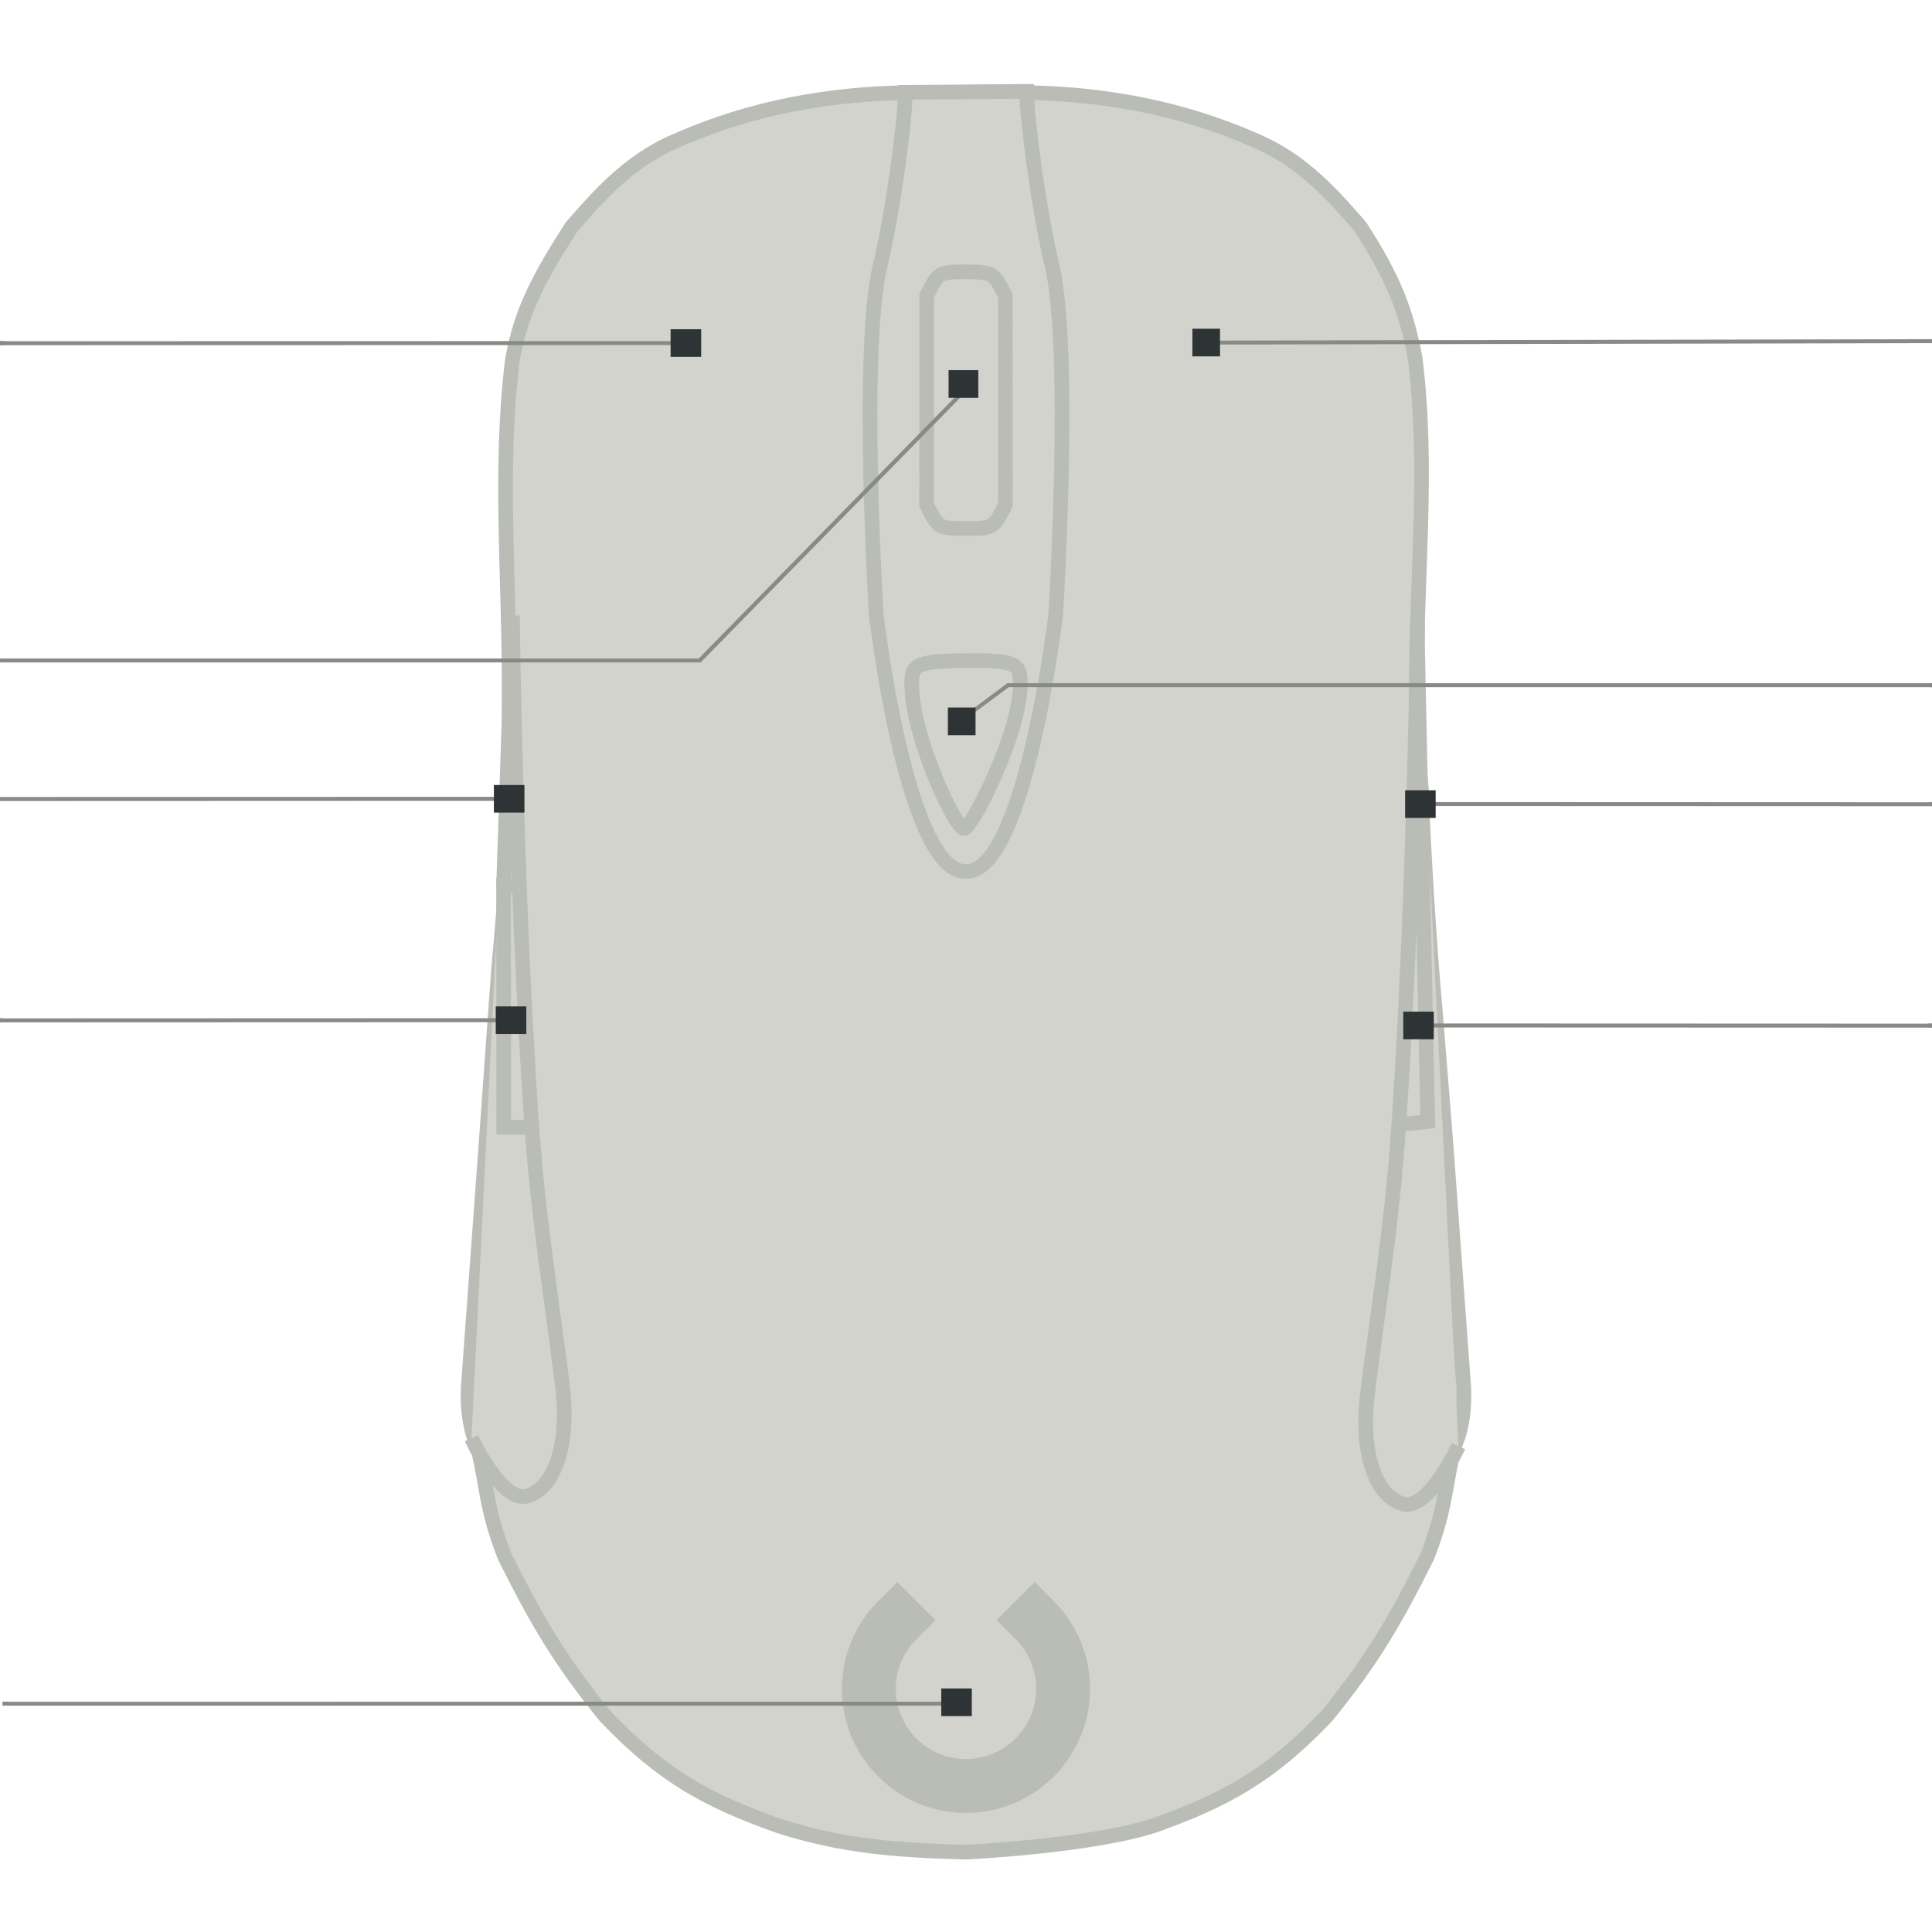 <?xml version="1.0" encoding="UTF-8" standalone="no"?>
<!-- Created with Inkscape (http://www.inkscape.org/) -->

<svg
   xmlns:dc="http://purl.org/dc/elements/1.1/"
   xmlns:cc="http://creativecommons.org/ns#"
   xmlns:rdf="http://www.w3.org/1999/02/22-rdf-syntax-ns#"
   xmlns:svg="http://www.w3.org/2000/svg"
   xmlns="http://www.w3.org/2000/svg"
   xmlns:sodipodi="http://sodipodi.sourceforge.net/DTD/sodipodi-0.dtd"
   xmlns:inkscape="http://www.inkscape.org/namespaces/inkscape"
   width="490"
   height="490"
   viewBox="0 0 129.646 129.646"
   version="1.1"
   id="svg8"
   sodipodi:docname="steelseries-senseiraw.svg"
   inkscape:version="0.92.3 (2405546, 2018-03-11)">
  <defs
     id="defs2" />
  <sodipodi:namedview
     id="base"
     pagecolor="#ffffff"
     bordercolor="#666666"
     borderopacity="1.0"
     inkscape:pageopacity="0.0"
     inkscape:pageshadow="2"
     inkscape:zoom="1.4986862"
     inkscape:cx="165.23651"
     inkscape:cy="233.05714"
     inkscape:document-units="px"
     inkscape:current-layer="layer1"
     inkscape:document-rotation="0"
     showgrid="true"
     showguides="false"
     inkscape:window-width="1920"
     inkscape:window-height="1149"
     inkscape:window-x="0"
     inkscape:window-y="0"
     inkscape:window-maximized="1"
     showborder="true"
     inkscape:guide-bbox="true"
     units="px"
     inkscape:snap-global="false"
     inkscape:measure-start="0,0"
     inkscape:measure-end="0,0">
    <inkscape:grid
       type="xygrid"
       id="grid78" />
    <sodipodi:guide
       position="58.723,112.407"
       orientation="0,1"
       id="guide79"
       inkscape:locked="false" />
    <sodipodi:guide
       position="39.612,100.544"
       orientation="0,1"
       id="guide81"
       inkscape:locked="false" />
    <sodipodi:guide
       position="51.756,88.615"
       orientation="0,1"
       id="guide83"
       inkscape:locked="false" />
    <sodipodi:guide
       position="57.778,76.729"
       orientation="0,1"
       id="guide85"
       inkscape:locked="false" />
    <sodipodi:guide
       position="45.047,64.796"
       orientation="0,1"
       inkscape:locked="false"
       id="guide87" />
    <sodipodi:guide
       position="57.647,52.899"
       orientation="0,1"
       id="guide89"
       inkscape:locked="false" />
    <sodipodi:guide
       position="64.733,142.094"
       orientation="1,0"
       id="guide913"
       inkscape:locked="false" />
    <sodipodi:guide
       position="-45.463,31.805"
       orientation="0,1"
       inkscape:locked="false"
       id="guide944" />
  </sodipodi:namedview>
  <g
     inkscape:groupmode="layer"
     id="layer1"
     inkscape:label="Image"
     style="display:none"
     sodipodi:insensitive="true" />
  <g
     inkscape:groupmode="layer"
     id="Device"
     inkscape:label="Device"
     style="display:inline;opacity:1"
     transform="translate(0,-167.354)">
    <path
       style="display:inline;fill:#d3d3ce;fill-opacity:1;fill-rule:evenodd;stroke:#babdb6;stroke-width:0.986;stroke-linecap:butt;stroke-linejoin:miter;stroke-miterlimit:4;stroke-dasharray:none;stroke-opacity:1"
       d="m 61.119,173.572 c -6.813,0.066 -11.972,1.521 -16.073,3.373 -2.887,1.312 -4.888,3.55 -6.681,5.622 -2.216,3.434 -3.375,5.636 -3.971,8.864 -0.919,7.494 -0.195,14.473 -0.226,22.622 -0.044,2.921 0.321,3.991 0.095,6.284 -0.132,4.051 -0.413,7.822 -0.794,11.906 l -0.86,11.972 -1.191,16.272 c -0.025,0.943 -1e-6,1.654 0.198,2.58 0.172,0.84 0.352,1.032 0.463,1.521 0.595,2.403 0.529,3.996 1.786,7.21 2.117,4.233 3.605,6.846 6.747,10.716 3.859,4.068 6.929,5.677 11.576,7.342 4.293,1.39 7.92,1.658 12.634,1.786 0,0 8.341,-0.399 12.634,-1.79 4.647,-1.665 7.717,-3.274 11.576,-7.342 3.142,-3.87 4.63,-6.482 6.747,-10.716 1.257,-3.214 1.191,-4.807 1.786,-7.21 0.111,-0.49 0.291,-0.681 0.463,-1.521 0.198,-0.926 0.223,-1.637 0.198,-2.58 l -1.191,-16.272 -0.718,-8.99 c -0.38,-4.085 -0.803,-10.837 -0.936,-14.889 -0.226,-2.293 -0.287,-3.362 -0.331,-6.284 -0.031,-8.149 0.836,-15.128 -0.084,-22.622 -0.595,-3.227 -1.471,-5.429 -3.687,-8.864 -1.793,-2.073 -3.793,-4.311 -6.681,-5.622 -4.101,-1.852 -9.26,-3.307 -16.073,-3.373 -3.028,-0.092 -5.295,0.05 -7.408,0.004 z"
       id="path926"
       inkscape:connector-curvature="0"
       sodipodi:nodetypes="ccccccccccccccccccccccccccccccc" />
    <path
       id="path5205"
       style="display:inline;opacity:1;vector-effect:none;fill:#d3d3ce;fill-opacity:1;fill-rule:evenodd;stroke:#babdb6;stroke-width:0.986;stroke-linecap:butt;stroke-linejoin:miter;stroke-miterlimit:4;stroke-dasharray:none;stroke-dashoffset:0;stroke-opacity:1;paint-order:markers fill stroke"
       d="m 68.894,173.486 c 0.017,1.975 0.845,8.147 1.685,11.602 1.369,5.633 0.267,23.47 0.267,23.47 0,0 -2.042,17.373 -6.023,17.272 -3.981,0.163 -6.023,-17.209 -6.023,-17.209 0,0 -1.102,-17.838 0.267,-23.47 0.84,-3.454 1.668,-9.627 1.685,-11.602 z"
       inkscape:connector-curvature="0"
       sodipodi:nodetypes="cscccscc" />
    <path
       style="display:inline;opacity:1;vector-effect:none;fill:#d3d3ce;fill-opacity:1;stroke:#babdb6;stroke-width:0.986;stroke-linecap:butt;stroke-linejoin:miter;stroke-miterlimit:4;stroke-dasharray:none;stroke-dashoffset:0;stroke-opacity:1"
       d="m 64.695,222.949 c -0.607,-0.009 -3.441,-6.066 -3.514,-9.56 -0.03,-1.421 0.177,-1.667 3.592,-1.705 3.504,-0.04 3.703,0.226 3.695,1.628 -0.018,3.267 -3.27,9.645 -3.772,9.638 z"
       id="button7"
       inkscape:connector-curvature="0"
       sodipodi:nodetypes="sssss"
       mask="none"
       clip-path="none" />
    <path
       style="display:inline;opacity:1;vector-effect:none;fill:#d3d3ce;fill-opacity:1;stroke:#babdb6;stroke-width:0.986;stroke-linecap:butt;stroke-linejoin:miter;stroke-miterlimit:4;stroke-dasharray:none;stroke-dashoffset:0;stroke-opacity:1"
       d="m 95.122,209.189 c 0,0 -0.197,17.712 -1.242,33.444 -0.484,7.287 -1.492,12.976 -2.131,18.393 -0.455,3.86 0.581,6.737 2.373,7.245 1.728,0.49 3.747,-3.872 3.747,-3.872"
       id="path4742"
       inkscape:connector-curvature="0"
       sodipodi:nodetypes="csssc" />
    <path
       sodipodi:nodetypes="csssc"
       inkscape:connector-curvature="0"
       id="path4744"
       d="m 34.385,208.661 c 0,0 0.197,17.712 1.242,33.444 0.484,7.287 1.492,12.976 2.131,18.393 0.455,3.86 -0.581,6.737 -2.373,7.245 -1.728,0.49 -3.747,-3.872 -3.747,-3.872"
       style="display:inline;opacity:1;vector-effect:none;fill:#d3d3ce;fill-opacity:1;stroke:#babdb6;stroke-width:0.986;stroke-linecap:butt;stroke-linejoin:miter;stroke-miterlimit:4;stroke-dasharray:none;stroke-dashoffset:0;stroke-opacity:1" />
    <path
       style="display:inline;opacity:1;vector-effect:none;fill:none;fill-opacity:1;stroke:#babdb6;stroke-width:0.986;stroke-linecap:butt;stroke-linejoin:miter;stroke-miterlimit:4;stroke-dasharray:none;stroke-dashoffset:0;stroke-opacity:1"
       d="m 33.794,226.799 0.595,-18.079"
       id="path58"
       inkscape:connector-curvature="0"
       sodipodi:nodetypes="cc" />
    <path
       style="display:inline;opacity:1;vector-effect:none;fill:none;fill-opacity:1;stroke:#babdb6;stroke-width:0.986;stroke-linecap:butt;stroke-linejoin:miter;stroke-miterlimit:4;stroke-dasharray:none;stroke-dashoffset:0;stroke-opacity:1"
       d="m 35.72,242.999 -1.918,-0.005 -0.009,-16.213 1.117,0.01"
       id="path56"
       inkscape:connector-curvature="0"
       sodipodi:nodetypes="cccc" />
    <path
       style="display:inline;opacity:1;vector-effect:none;fill:none;fill-opacity:1;stroke:#babdb6;stroke-width:0.986;stroke-linecap:butt;stroke-linejoin:miter;stroke-miterlimit:4;stroke-dasharray:none;stroke-dashoffset:0;stroke-opacity:1"
       d="m 95.452,226.077 -0.363,-16.817"
       id="path54"
       inkscape:connector-curvature="0"
       sodipodi:nodetypes="cc" />
    <path
       style="display:inline;opacity:1;vector-effect:none;fill:none;fill-opacity:1;stroke:#babdb6;stroke-width:0.986;stroke-linecap:butt;stroke-linejoin:miter;stroke-miterlimit:4;stroke-dasharray:none;stroke-dashoffset:0;stroke-opacity:1"
       d="m 93.827,242.821 1.982,-0.206 -0.352,-16.626 -0.704,-0.176"
       id="path52"
       inkscape:connector-curvature="0"
       sodipodi:nodetypes="cccc" />
    <path
       sodipodi:type="arc"
       style="display:inline;opacity:1;fill:none;fill-opacity:0.392;stroke:#babdb6;stroke-width:3.621;stroke-linecap:square;stroke-linejoin:bevel;stroke-miterlimit:4;stroke-dasharray:none;stroke-opacity:1"
       id="led0"
       sodipodi:cx="64.822914"
       sodipodi:cy="280.68228"
       sodipodi:rx="6.5174346"
       sodipodi:ry="6.5174413"
       d="m 69.431,276.074 a 6.517,6.517 0 0 1 10e-7,9.217 6.517,6.517 0 0 1 -9.217,0 6.517,6.517 0 0 1 -10e-7,-9.217"
       sodipodi:start="5.4977871"
       sodipodi:end="3.9269907"
       sodipodi:open="true"
       sodipodi:arc-type="arc"
       inkscape:label="#led1" />
    <path
       style="display:inline;opacity:1;vector-effect:none;fill:#d3d3ce;fill-opacity:1;stroke:#babdb6;stroke-width:0.986;stroke-linecap:butt;stroke-linejoin:round;stroke-miterlimit:4;stroke-dasharray:none;stroke-dashoffset:0;stroke-opacity:1;paint-order:normal"
       d="m 62.181,187.211 -0.005,13.998 c 0.799,1.605 0.794,1.603 2.56,1.608 1.925,-0.003 1.932,-0.005 2.734,-1.599 l -0.005,-14.016 c -0.791,-1.566 -0.793,-1.579 -2.723,-1.608 -1.767,0.024 -1.762,0.025 -2.561,1.617 z"
       id="button2"
       inkscape:connector-curvature="0"
       sodipodi:nodetypes="cccccccc" />
    <rect
       id="button0"
       width="18.361"
       height="26.482"
       x="37.983"
       y="180.658"
       style="display:inline;fill:none;stroke-width:0.265"
       inkscape:label="#button0" />
    <rect
       id="button1"
       width="19.067"
       height="26.835"
       x="72.056"
       y="179.952"
       style="display:inline;fill:none;stroke-width:0.265"
       inkscape:label="#button1" />
    <rect
       id="button4"
       width="3.884"
       height="16.242"
       x="32.334"
       y="209.964"
       style="display:inline;fill:none;stroke-width:0.265"
       inkscape:label="#button4" />
    <rect
       id="button3"
       width="4.061"
       height="15.006"
       x="32.334"
       y="227.265"
       style="display:inline;fill:none;stroke-width:0.265"
       inkscape:label="#button3" />
    <rect
       id="button5"
       width="3.178"
       height="14.653"
       x="93.595"
       y="210.67"
       style="display:inline;fill:none;stroke-width:0.265"
       inkscape:label="#button5" />
    <rect
       id="button6"
       width="3.354"
       height="15.712"
       x="93.595"
       y="226.912"
       style="display:inline;fill:none;stroke-width:0.265"
       inkscape:label="#button6" />
  </g>
  <g
     inkscape:groupmode="layer"
     id="Buttons"
     inkscape:label="Buttons"
     transform="translate(0,-2.646)"
     style="display:inline">
    <g
       transform="matrix(-0.293,0,0,0.265,70.223,-40.717)"
       style="display:inline"
       id="button0-path"
       inkscape:label="#button0-path">
      <path
         sodipodi:nodetypes="cc"
         style="color:#000000;overflow:visible;opacity:1;vector-effect:none;fill:none;fill-opacity:1;stroke:#888a85;stroke-width:1;stroke-linecap:square;stroke-linejoin:miter;stroke-miterlimit:4;stroke-dasharray:none;stroke-dashoffset:0;stroke-opacity:1;marker:none;marker-start:none;marker-mid:none;marker-end:none;paint-order:normal"
         d="m 81.663,250.506 157.961,0.035"
         id="path966"
         inkscape:connector-curvature="0" />
      <rect
         style="color:#000000;overflow:visible;opacity:1;vector-effect:none;fill:#2e3436;fill-opacity:1;stroke:none;stroke-width:2;stroke-linecap:square;stroke-linejoin:miter;stroke-miterlimit:4;stroke-dasharray:none;stroke-dashoffset:0;stroke-opacity:1;marker:none;marker-start:none;marker-mid:none;marker-end:none;paint-order:normal"
         id="rect976"
         width="7"
         height="7"
         x="79.083"
         y="247.006" />
      <rect
         y="250.006"
         x="238.624"
         height="1"
         width="1"
         id="button0-leader"
         style="color:#000000;text-align:end;overflow:visible;vector-effect:none;fill:#888a85;fill-opacity:1;stroke:none;stroke-linecap:round"
         inkscape:label="#button0-leader" />
    </g>
    <g
       transform="matrix(0.265,0,0,0.265,40.529,-19.549)"
       style="display:inline"
       id="button1-path"
       inkscape:label="#button1-path">
      <path
         style="color:#000000;overflow:visible;opacity:1;vector-effect:none;fill:none;fill-opacity:1;stroke:#888a85;stroke-width:1;stroke-linecap:square;stroke-linejoin:miter;stroke-miterlimit:4;stroke-dasharray:none;stroke-dashoffset:0;stroke-opacity:1;marker:none;marker-start:none;marker-mid:none;marker-end:none;paint-order:normal"
         d="m 336.919,170.142 -183.575,0.364"
         id="path51"
         inkscape:connector-curvature="0"
         sodipodi:nodetypes="cc" />
      <rect
         style="color:#000000;overflow:visible;opacity:1;vector-effect:none;fill:#2e3436;fill-opacity:1;stroke:none;stroke-width:2;stroke-linecap:square;stroke-linejoin:miter;stroke-miterlimit:4;stroke-dasharray:none;stroke-dashoffset:0;stroke-opacity:1;marker:none;marker-start:none;marker-mid:none;marker-end:none;paint-order:normal"
         id="rect53"
         width="7"
         height="7"
         x="149"
         y="167" />
      <rect
         y="169.753"
         x="336.919"
         height="1"
         width="1"
         id="button1-leader"
         style="color:#000000;text-align:start;overflow:visible;vector-effect:none;fill:#888a85;fill-opacity:1;stroke:none;stroke-linecap:round"
         inkscape:label="#button1-leader" />
    </g>
    <g
       transform="matrix(-0.285,0,0,0.265,87.395,-3.769)"
       style="display:inline;opacity:1"
       id="button2-path"
       inkscape:label="#button2-path">
      <path
         sodipodi:nodetypes="ccc"
         inkscape:connector-curvature="0"
         id="path964-6"
         d="m 79.211,122.693 62.691,68.764 165.402,1e-5"
         style="color:#000000;overflow:visible;opacity:1;vector-effect:none;fill:none;fill-opacity:1;stroke:#888a85;stroke-width:1;stroke-linecap:square;stroke-linejoin:miter;stroke-miterlimit:4;stroke-dasharray:none;stroke-dashoffset:0;stroke-opacity:1;marker:none;marker-start:none;marker-mid:none;marker-end:none;paint-order:normal" />
      <rect
         inkscape:label="#button2-leader"
         style="color:#000000;text-align:end;overflow:visible;vector-effect:none;fill:#888a85;fill-opacity:1;stroke:none;stroke-linecap:round"
         id="button2-leader"
         width="1"
         height="1"
         x="306.405"
         y="190.934" />
      <rect
         y="117.943"
         x="76.303"
         height="7"
         width="7"
         id="rect974-5"
         style="color:#000000;overflow:visible;opacity:1;vector-effect:none;fill:#2e3436;fill-opacity:1;stroke:none;stroke-width:2;stroke-linecap:square;stroke-linejoin:miter;stroke-miterlimit:4;stroke-dasharray:none;stroke-dashoffset:0;stroke-opacity:1;marker:none;marker-start:none;marker-mid:none;marker-end:none;paint-order:normal" />
    </g>
    <g
       transform="matrix(0.265,0,0,0.265,13.523,5.87)"
       style="display:inline"
       id="button7-path"
       inkscape:label="#button7-path">
      <path
         style="color:#000000;overflow:visible;opacity:1;vector-effect:none;fill:none;fill-opacity:1;stroke:#888a85;stroke-width:1;stroke-linecap:square;stroke-linejoin:miter;stroke-miterlimit:4;stroke-dasharray:none;stroke-dashoffset:0;stroke-opacity:1;marker:none;marker-start:none;marker-mid:none;marker-end:none;paint-order:normal"
         d="M 438.518,161.342 H 204.226 l -10.41,7.751"
         id="path51-1-9-6-0"
         inkscape:connector-curvature="0"
         sodipodi:nodetypes="ccc" />
      <rect
         style="color:#000000;overflow:visible;opacity:1;vector-effect:none;fill:#2e3436;fill-opacity:1;stroke:none;stroke-width:2;stroke-linecap:square;stroke-linejoin:miter;stroke-miterlimit:4;stroke-dasharray:none;stroke-dashoffset:0;stroke-opacity:1;marker:none;marker-start:none;marker-mid:none;marker-end:none;paint-order:normal"
         id="rect53-2-3-2-2"
         width="7"
         height="7"
         x="189"
         y="167" />
      <rect
         y="160.862"
         x="437.879"
         height="1"
         width="1"
         id="button7-leader"
         style="color:#000000;text-align:start;overflow:visible;vector-effect:none;fill:#888a85;fill-opacity:1;stroke:none;stroke-linecap:round"
         inkscape:label="#button7-leader" />
    </g>
    <g
       inkscape:label="#button3-path"
       id="button3-path"
       style="display:inline"
       transform="matrix(-0.293,0,0,0.265,58.364,-10.133)">
      <path
         inkscape:connector-curvature="0"
         id="path64"
         d="m 81.66,250.5 118.042,0.048"
         style="color:#000000;overflow:visible;opacity:1;vector-effect:none;fill:none;fill-opacity:1;stroke:#888a85;stroke-width:1.006;stroke-linecap:square;stroke-linejoin:miter;stroke-miterlimit:4;stroke-dasharray:none;stroke-dashoffset:0;stroke-opacity:1;marker:none;marker-start:none;marker-mid:none;marker-end:none;paint-order:normal"
         sodipodi:nodetypes="cc" />
      <rect
         y="247.006"
         x="79.083"
         height="7"
         width="7"
         id="rect66"
         style="color:#000000;overflow:visible;opacity:1;vector-effect:none;fill:#2e3436;fill-opacity:1;stroke:none;stroke-width:2;stroke-linecap:square;stroke-linejoin:miter;stroke-miterlimit:4;stroke-dasharray:none;stroke-dashoffset:0;stroke-opacity:1;marker:none;marker-start:none;marker-mid:none;marker-end:none;paint-order:normal" />
      <rect
         inkscape:label="#button3-leader"
         style="color:#000000;text-align:end;overflow:visible;vector-effect:none;fill:#888a85;fill-opacity:1;stroke:none;stroke-linecap:round"
         id="button3-leader"
         width="1"
         height="1"
         x="199.226"
         y="250.006" />
    </g>
    <g
       transform="matrix(-0.293,0,0,0.265,58.489,4.723)"
       style="display:inline"
       id="button4-path"
       inkscape:label="#button4-path">
      <path
         sodipodi:nodetypes="cc"
         style="color:#000000;overflow:visible;opacity:1;vector-effect:none;fill:none;fill-opacity:1;stroke:#888a85;stroke-width:1.006;stroke-linecap:square;stroke-linejoin:miter;stroke-miterlimit:4;stroke-dasharray:none;stroke-dashoffset:0;stroke-opacity:1;marker:none;marker-start:none;marker-mid:none;marker-end:none;paint-order:normal"
         d="m 81.66,250.5 118.042,0.048"
         id="path72"
         inkscape:connector-curvature="0" />
      <rect
         style="color:#000000;overflow:visible;opacity:1;vector-effect:none;fill:#2e3436;fill-opacity:1;stroke:none;stroke-width:2;stroke-linecap:square;stroke-linejoin:miter;stroke-miterlimit:4;stroke-dasharray:none;stroke-dashoffset:0;stroke-opacity:1;marker:none;marker-start:none;marker-mid:none;marker-end:none;paint-order:normal"
         id="rect74"
         width="7"
         height="7"
         x="79.083"
         y="247.006" />
      <rect
         y="250.006"
         x="199.151"
         height="1"
         width="1"
         id="button4-leader"
         style="color:#000000;text-align:end;overflow:visible;vector-effect:none;fill:#888a85;fill-opacity:1;stroke:none;stroke-linecap:round"
         inkscape:label="#button4-leader" />
    </g>
    <g
       transform="matrix(0.293,0,0,0.265,71.117,-9.78)"
       style="display:inline"
       id="button5-path"
       inkscape:label="#button5-path">
      <path
         sodipodi:nodetypes="cc"
         style="color:#000000;overflow:visible;opacity:1;vector-effect:none;fill:none;fill-opacity:1;stroke:#888a85;stroke-width:1.006;stroke-linecap:square;stroke-linejoin:miter;stroke-miterlimit:4;stroke-dasharray:none;stroke-dashoffset:0;stroke-opacity:1;marker:none;marker-start:none;marker-mid:none;marker-end:none;paint-order:normal"
         d="m 81.66,250.5 118.042,0.048"
         id="path80"
         inkscape:connector-curvature="0" />
      <rect
         style="color:#000000;overflow:visible;opacity:1;vector-effect:none;fill:#2e3436;fill-opacity:1;stroke:none;stroke-width:2;stroke-linecap:square;stroke-linejoin:miter;stroke-miterlimit:4;stroke-dasharray:none;stroke-dashoffset:0;stroke-opacity:1;marker:none;marker-start:none;marker-mid:none;marker-end:none;paint-order:normal"
         id="rect82"
         width="7"
         height="7"
         x="79.083"
         y="247.006" />
      <rect
         y="250.006"
         x="199.226"
         height="1"
         width="1"
         id="button5-leader"
         style="color:#000000;text-align:start;overflow:visible;vector-effect:none;fill:#888a85;fill-opacity:1;stroke:none;stroke-linecap:round"
         inkscape:label="#button5-leader" />
    </g>
    <g
       inkscape:label="#button6-path"
       id="button6-path"
       style="display:inline"
       transform="matrix(0.293,0,0,0.265,70.993,5.076)">
      <path
         inkscape:connector-curvature="0"
         id="path88"
         d="m 81.66,250.5 118.042,0.048"
         style="color:#000000;overflow:visible;opacity:1;vector-effect:none;fill:none;fill-opacity:1;stroke:#888a85;stroke-width:1.006;stroke-linecap:square;stroke-linejoin:miter;stroke-miterlimit:4;stroke-dasharray:none;stroke-dashoffset:0;stroke-opacity:1;marker:none;marker-start:none;marker-mid:none;marker-end:none;paint-order:normal"
         sodipodi:nodetypes="cc" />
      <rect
         y="247.006"
         x="79.083"
         height="7"
         width="7"
         id="rect90"
         style="color:#000000;overflow:visible;opacity:1;vector-effect:none;fill:#2e3436;fill-opacity:1;stroke:none;stroke-width:2;stroke-linecap:square;stroke-linejoin:miter;stroke-miterlimit:4;stroke-dasharray:none;stroke-dashoffset:0;stroke-opacity:1;marker:none;marker-start:none;marker-mid:none;marker-end:none;paint-order:normal" />
      <rect
         inkscape:label="#button6-leader"
         style="color:#000000;text-align:start;overflow:visible;vector-effect:none;fill:#888a85;fill-opacity:1;stroke:none;stroke-linecap:round"
         id="button6-leader"
         width="1"
         height="1"
         x="199.151"
         y="250.006" />
    </g>
  </g>
  <g
     inkscape:groupmode="layer"
     id="LEDs"
     inkscape:label="LEDs"
     transform="translate(0,-2.646)"
     style="display:inline">
    <g
       transform="matrix(-0.293,0,0,0.265,70.146,50.59)"
       style="display:inline"
       id="led0-path"
       inkscape:label="#led0-path">
      <path
         sodipodi:nodetypes="cc"
         style="color:#000000;overflow:visible;opacity:1;vector-effect:none;fill:none;fill-opacity:1;stroke:#888a85;stroke-width:1;stroke-linecap:square;stroke-linejoin:miter;stroke-miterlimit:4;stroke-dasharray:none;stroke-dashoffset:0;stroke-opacity:1;marker:none;marker-start:none;marker-mid:none;marker-end:none;paint-order:normal"
         d="m 19.289,250.495 219.012,0.008"
         id="path966-0-2"
         inkscape:connector-curvature="0" />
      <rect
         style="color:#000000;overflow:visible;opacity:1;vector-effect:none;fill:#2e3436;fill-opacity:1;stroke:none;stroke-width:2;stroke-linecap:square;stroke-linejoin:miter;stroke-miterlimit:4;stroke-dasharray:none;stroke-dashoffset:0;stroke-opacity:1;marker:none;marker-start:none;marker-mid:none;marker-end:none;paint-order:normal"
         id="rect976-2-1"
         width="7"
         height="7"
         x="16.834"
         y="246.637" />
      <rect
         y="249.973"
         x="237.785"
         height="1"
         width="1"
         id="led0-leader"
         style="color:#000000;text-align:end;overflow:visible;vector-effect:none;fill:#888a85;fill-opacity:1;stroke:none;stroke-linecap:round"
         inkscape:label="#rect875" />
    </g>
  </g>
</svg>
